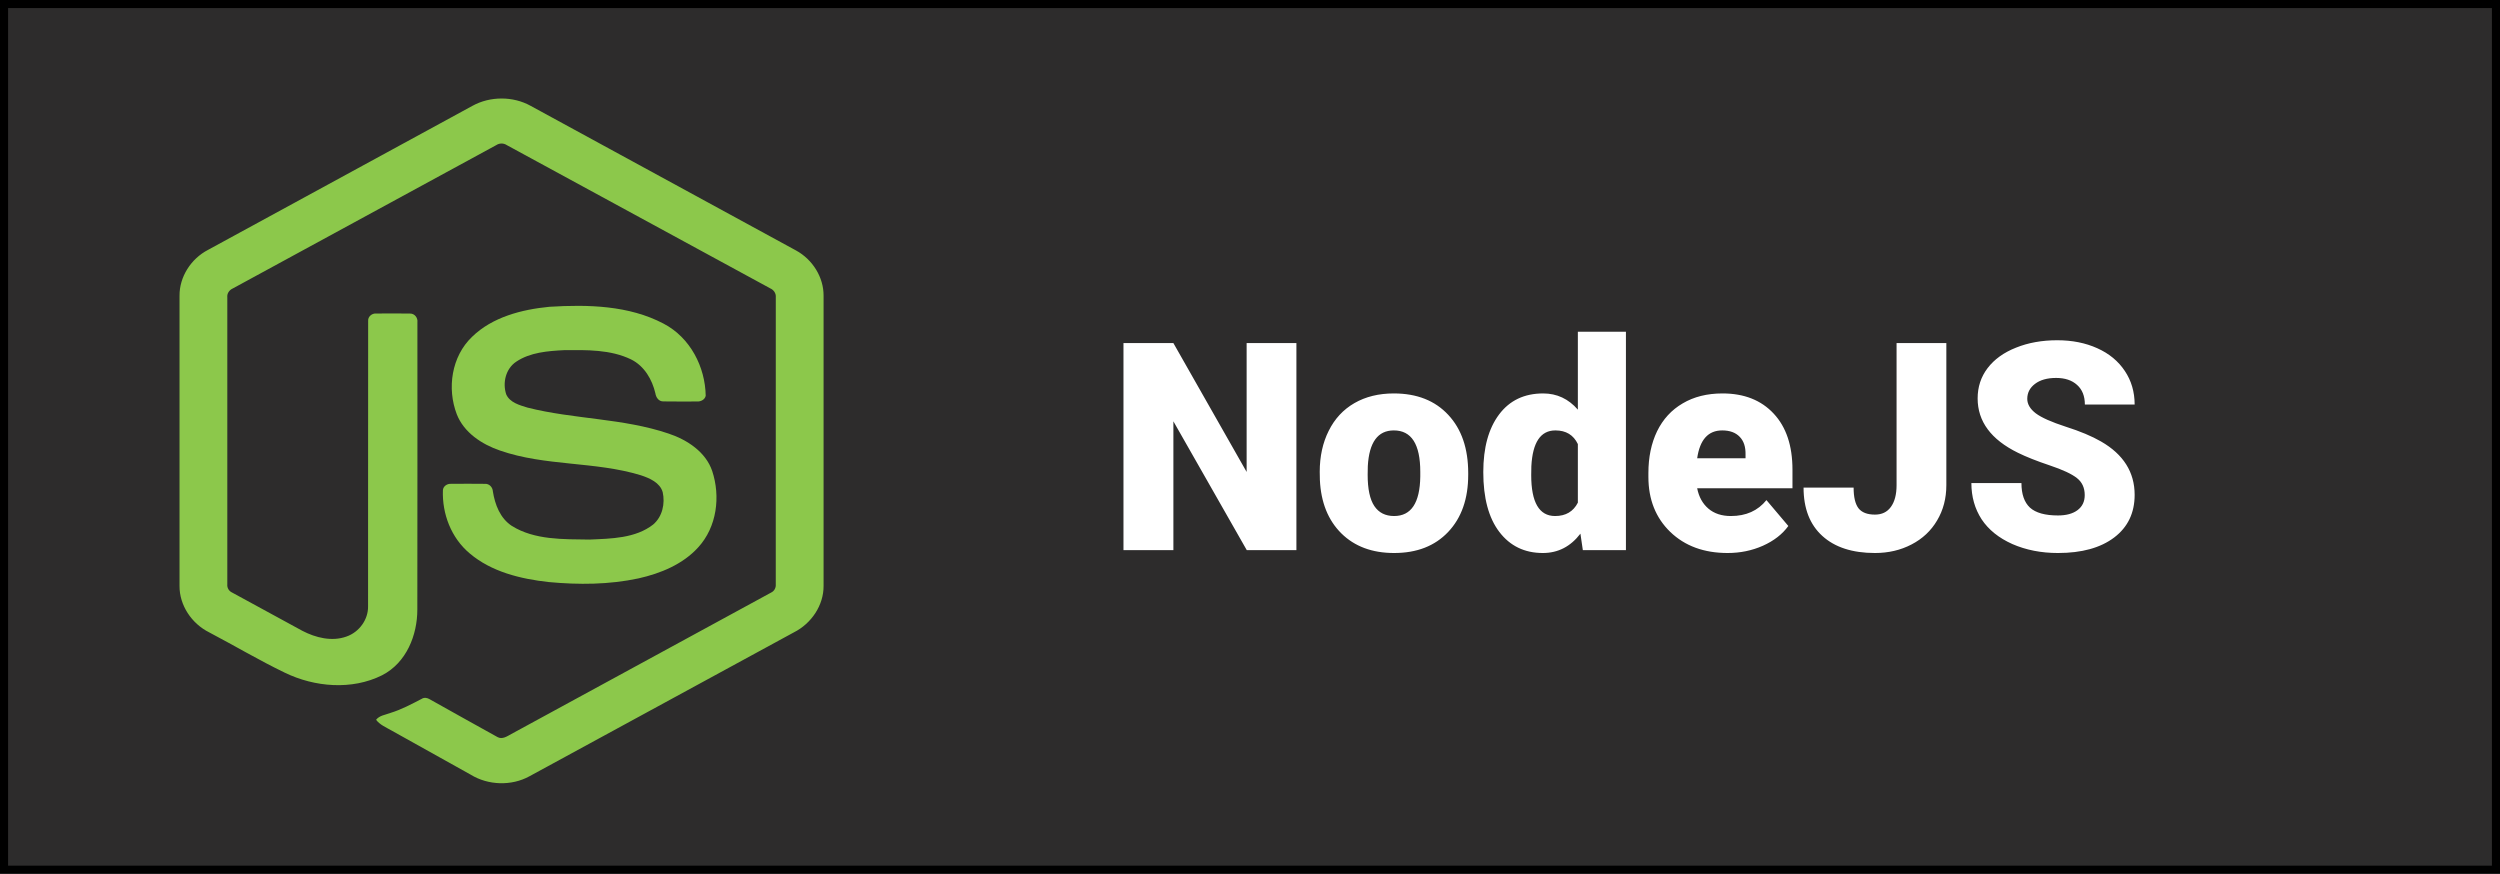 <svg width="309" height="108" viewBox="0 0 309 108" fill="none" xmlns="http://www.w3.org/2000/svg">
<rect x="0" y="0" width="309" height="108" fill="#808080" stroke="none"/>
<rect x="0.5" y="0.5" width="308" height="107" fill="#2D2C2C" stroke="black"/>
<path d="M160.236 68H154.102L145.031 52.074V68H138.861V42.406H145.031L154.084 58.332V42.406H160.236V68ZM163.119 58.315C163.119 56.416 163.488 54.728 164.227 53.252C164.965 51.764 166.025 50.621 167.408 49.824C168.791 49.027 170.414 48.629 172.277 48.629C175.125 48.629 177.369 49.514 179.01 51.283C180.65 53.041 181.471 55.438 181.471 58.473V58.684C181.471 61.648 180.645 64.004 178.992 65.75C177.352 67.484 175.125 68.352 172.312 68.352C169.605 68.352 167.432 67.543 165.791 65.926C164.15 64.297 163.266 62.094 163.137 59.316L163.119 58.315ZM169.043 58.684C169.043 60.441 169.318 61.73 169.869 62.551C170.42 63.371 171.234 63.781 172.312 63.781C174.422 63.781 175.5 62.158 175.547 58.912V58.315C175.547 54.904 174.457 53.199 172.277 53.199C170.297 53.199 169.225 54.67 169.061 57.611L169.043 58.684ZM183.334 58.35C183.334 55.338 183.984 52.965 185.285 51.23C186.586 49.496 188.402 48.629 190.734 48.629C192.434 48.629 193.863 49.297 195.023 50.633V41H200.965V68H195.639L195.34 65.961C194.121 67.555 192.574 68.352 190.699 68.352C188.438 68.352 186.645 67.484 185.32 65.75C183.996 64.016 183.334 61.549 183.334 58.35ZM189.258 58.719C189.258 62.094 190.242 63.781 192.211 63.781C193.523 63.781 194.461 63.23 195.023 62.129V54.887C194.484 53.762 193.559 53.199 192.246 53.199C190.418 53.199 189.428 54.676 189.275 57.629L189.258 58.719ZM213.533 68.352C210.615 68.352 208.254 67.484 206.449 65.75C204.645 64.004 203.742 61.736 203.742 58.947V58.455C203.742 56.51 204.1 54.793 204.814 53.305C205.541 51.816 206.596 50.668 207.979 49.859C209.361 49.039 211.002 48.629 212.9 48.629C215.572 48.629 217.682 49.461 219.229 51.125C220.775 52.777 221.549 55.086 221.549 58.051V60.353H209.771C209.982 61.42 210.445 62.258 211.16 62.867C211.875 63.477 212.801 63.781 213.938 63.781C215.812 63.781 217.277 63.125 218.332 61.812L221.039 65.012C220.301 66.031 219.252 66.846 217.893 67.455C216.545 68.053 215.092 68.352 213.533 68.352ZM212.865 53.199C211.131 53.199 210.1 54.348 209.771 56.645H215.748V56.188C215.771 55.238 215.531 54.506 215.027 53.99C214.523 53.463 213.803 53.199 212.865 53.199ZM234.416 42.406H240.568V59.967C240.568 61.596 240.188 63.049 239.426 64.326C238.676 65.603 237.621 66.594 236.262 67.297C234.914 68 233.408 68.352 231.744 68.352C228.955 68.352 226.787 67.648 225.24 66.242C223.693 64.836 222.92 62.844 222.92 60.266H229.107C229.107 61.438 229.307 62.287 229.705 62.815C230.115 63.342 230.795 63.605 231.744 63.605C232.6 63.605 233.256 63.289 233.713 62.656C234.182 62.012 234.416 61.115 234.416 59.967V42.406ZM257.672 61.197C257.672 60.295 257.35 59.592 256.705 59.088C256.072 58.584 254.953 58.062 253.348 57.523C251.742 56.984 250.43 56.463 249.41 55.959C246.094 54.33 244.436 52.092 244.436 49.244C244.436 47.826 244.846 46.578 245.666 45.5C246.498 44.41 247.67 43.566 249.182 42.969C250.693 42.359 252.393 42.055 254.279 42.055C256.119 42.055 257.766 42.383 259.219 43.039C260.684 43.695 261.82 44.633 262.629 45.852C263.438 47.059 263.842 48.441 263.842 50H257.689C257.689 48.957 257.367 48.148 256.723 47.574C256.09 47 255.229 46.713 254.139 46.713C253.037 46.713 252.164 46.959 251.52 47.451C250.887 47.932 250.57 48.547 250.57 49.297C250.57 49.953 250.922 50.551 251.625 51.09C252.328 51.617 253.564 52.168 255.334 52.742C257.104 53.305 258.557 53.914 259.693 54.57C262.459 56.164 263.842 58.361 263.842 61.162C263.842 63.4 262.998 65.158 261.311 66.436C259.623 67.713 257.309 68.352 254.367 68.352C252.293 68.352 250.412 67.982 248.725 67.244C247.049 66.494 245.783 65.475 244.928 64.186C244.084 62.885 243.662 61.391 243.662 59.703H249.85C249.85 61.074 250.201 62.088 250.904 62.744C251.619 63.389 252.773 63.711 254.367 63.711C255.387 63.711 256.189 63.494 256.775 63.06C257.373 62.615 257.672 61.994 257.672 61.197Z" fill="white"/>
<path d="M58.4 13.079C60.575 11.878 63.408 11.873 65.581 13.079C76.515 19.039 87.452 24.99 98.383 30.954C100.44 32.072 101.815 34.279 101.794 36.565V72.424C101.809 74.804 100.298 77.065 98.129 78.157C87.231 84.084 76.339 90.019 65.443 95.946C63.223 97.171 60.333 97.076 58.182 95.751C54.915 93.924 51.643 92.106 48.375 90.281C47.708 89.897 46.955 89.591 46.483 88.966C46.9 88.424 47.645 88.357 48.251 88.12C49.615 87.702 50.867 87.03 52.12 86.379C52.437 86.17 52.824 86.25 53.127 86.437C55.921 87.982 58.69 89.573 61.493 91.103C62.091 91.436 62.697 90.994 63.208 90.719C73.902 84.888 84.609 79.079 95.301 73.246C95.697 73.063 95.916 72.657 95.884 72.238C95.891 60.409 95.886 48.578 95.888 36.749C95.933 36.274 95.648 35.837 95.203 35.642C84.343 29.742 73.489 23.833 62.631 17.931C62.443 17.806 62.22 17.739 61.992 17.739C61.763 17.739 61.54 17.805 61.352 17.929C50.494 23.833 39.642 29.748 28.784 35.648C28.34 35.842 28.042 36.272 28.095 36.749C28.097 48.578 28.095 60.409 28.095 72.24C28.076 72.444 28.123 72.649 28.228 72.827C28.334 73.005 28.493 73.148 28.685 73.236C31.583 74.821 34.484 76.395 37.383 77.975C39.017 78.823 41.022 79.327 42.822 78.677C44.41 78.127 45.523 76.564 45.493 74.937C45.508 63.177 45.486 51.415 45.504 39.657C45.465 39.135 45.978 38.703 46.504 38.752C47.896 38.743 49.29 38.734 50.682 38.756C51.264 38.743 51.664 39.306 51.592 39.831C51.586 51.666 51.607 63.501 51.582 75.336C51.586 78.49 50.243 81.922 47.219 83.465C43.493 85.327 38.889 84.932 35.208 83.147C32.022 81.612 28.982 79.802 25.852 78.158C23.677 77.072 22.173 74.803 22.189 72.424V36.565C22.166 34.232 23.596 31.984 25.716 30.883C36.612 24.951 47.506 19.014 58.4 13.079Z" fill="#8CC84B"/>
<path d="M67.905 37.919C72.657 37.624 77.744 37.744 82.021 40.003C85.331 41.733 87.167 45.366 87.225 48.914C87.133 49.393 86.614 49.657 86.141 49.624C84.762 49.622 83.383 49.642 82.004 49.615C81.419 49.637 81.079 49.117 81.006 48.618C80.61 46.92 79.65 45.238 77.993 44.419C75.451 43.191 72.502 43.253 69.729 43.279C67.705 43.382 65.528 43.551 63.813 44.7C62.497 45.57 62.097 47.326 62.567 48.74C63.01 49.755 64.225 50.083 65.219 50.385C70.946 51.83 77.014 51.686 82.632 53.588C84.958 54.363 87.233 55.87 88.029 58.219C89.07 61.368 88.614 65.132 86.292 67.659C84.409 69.739 81.666 70.871 78.931 71.486C75.292 72.269 71.516 72.289 67.82 71.942C64.345 71.559 60.729 70.678 58.047 68.394C55.753 66.473 54.633 63.479 54.744 60.589C54.77 60.101 55.274 59.761 55.758 59.801C57.147 59.79 58.535 59.786 59.924 59.803C60.478 59.764 60.89 60.227 60.918 60.731C61.174 62.349 61.804 64.047 63.267 65.006C66.088 66.762 69.629 66.642 72.86 66.691C75.537 66.576 78.542 66.542 80.727 64.835C81.879 63.861 82.221 62.233 81.909 60.831C81.572 59.648 80.289 59.097 79.188 58.736C73.534 57.011 67.398 57.637 61.799 55.686C59.526 54.911 57.328 53.446 56.455 51.193C55.236 48.005 55.794 44.061 58.36 41.619C60.861 39.189 64.472 38.254 67.905 37.919V37.919Z" fill="#8CC84B"/>
</svg>
